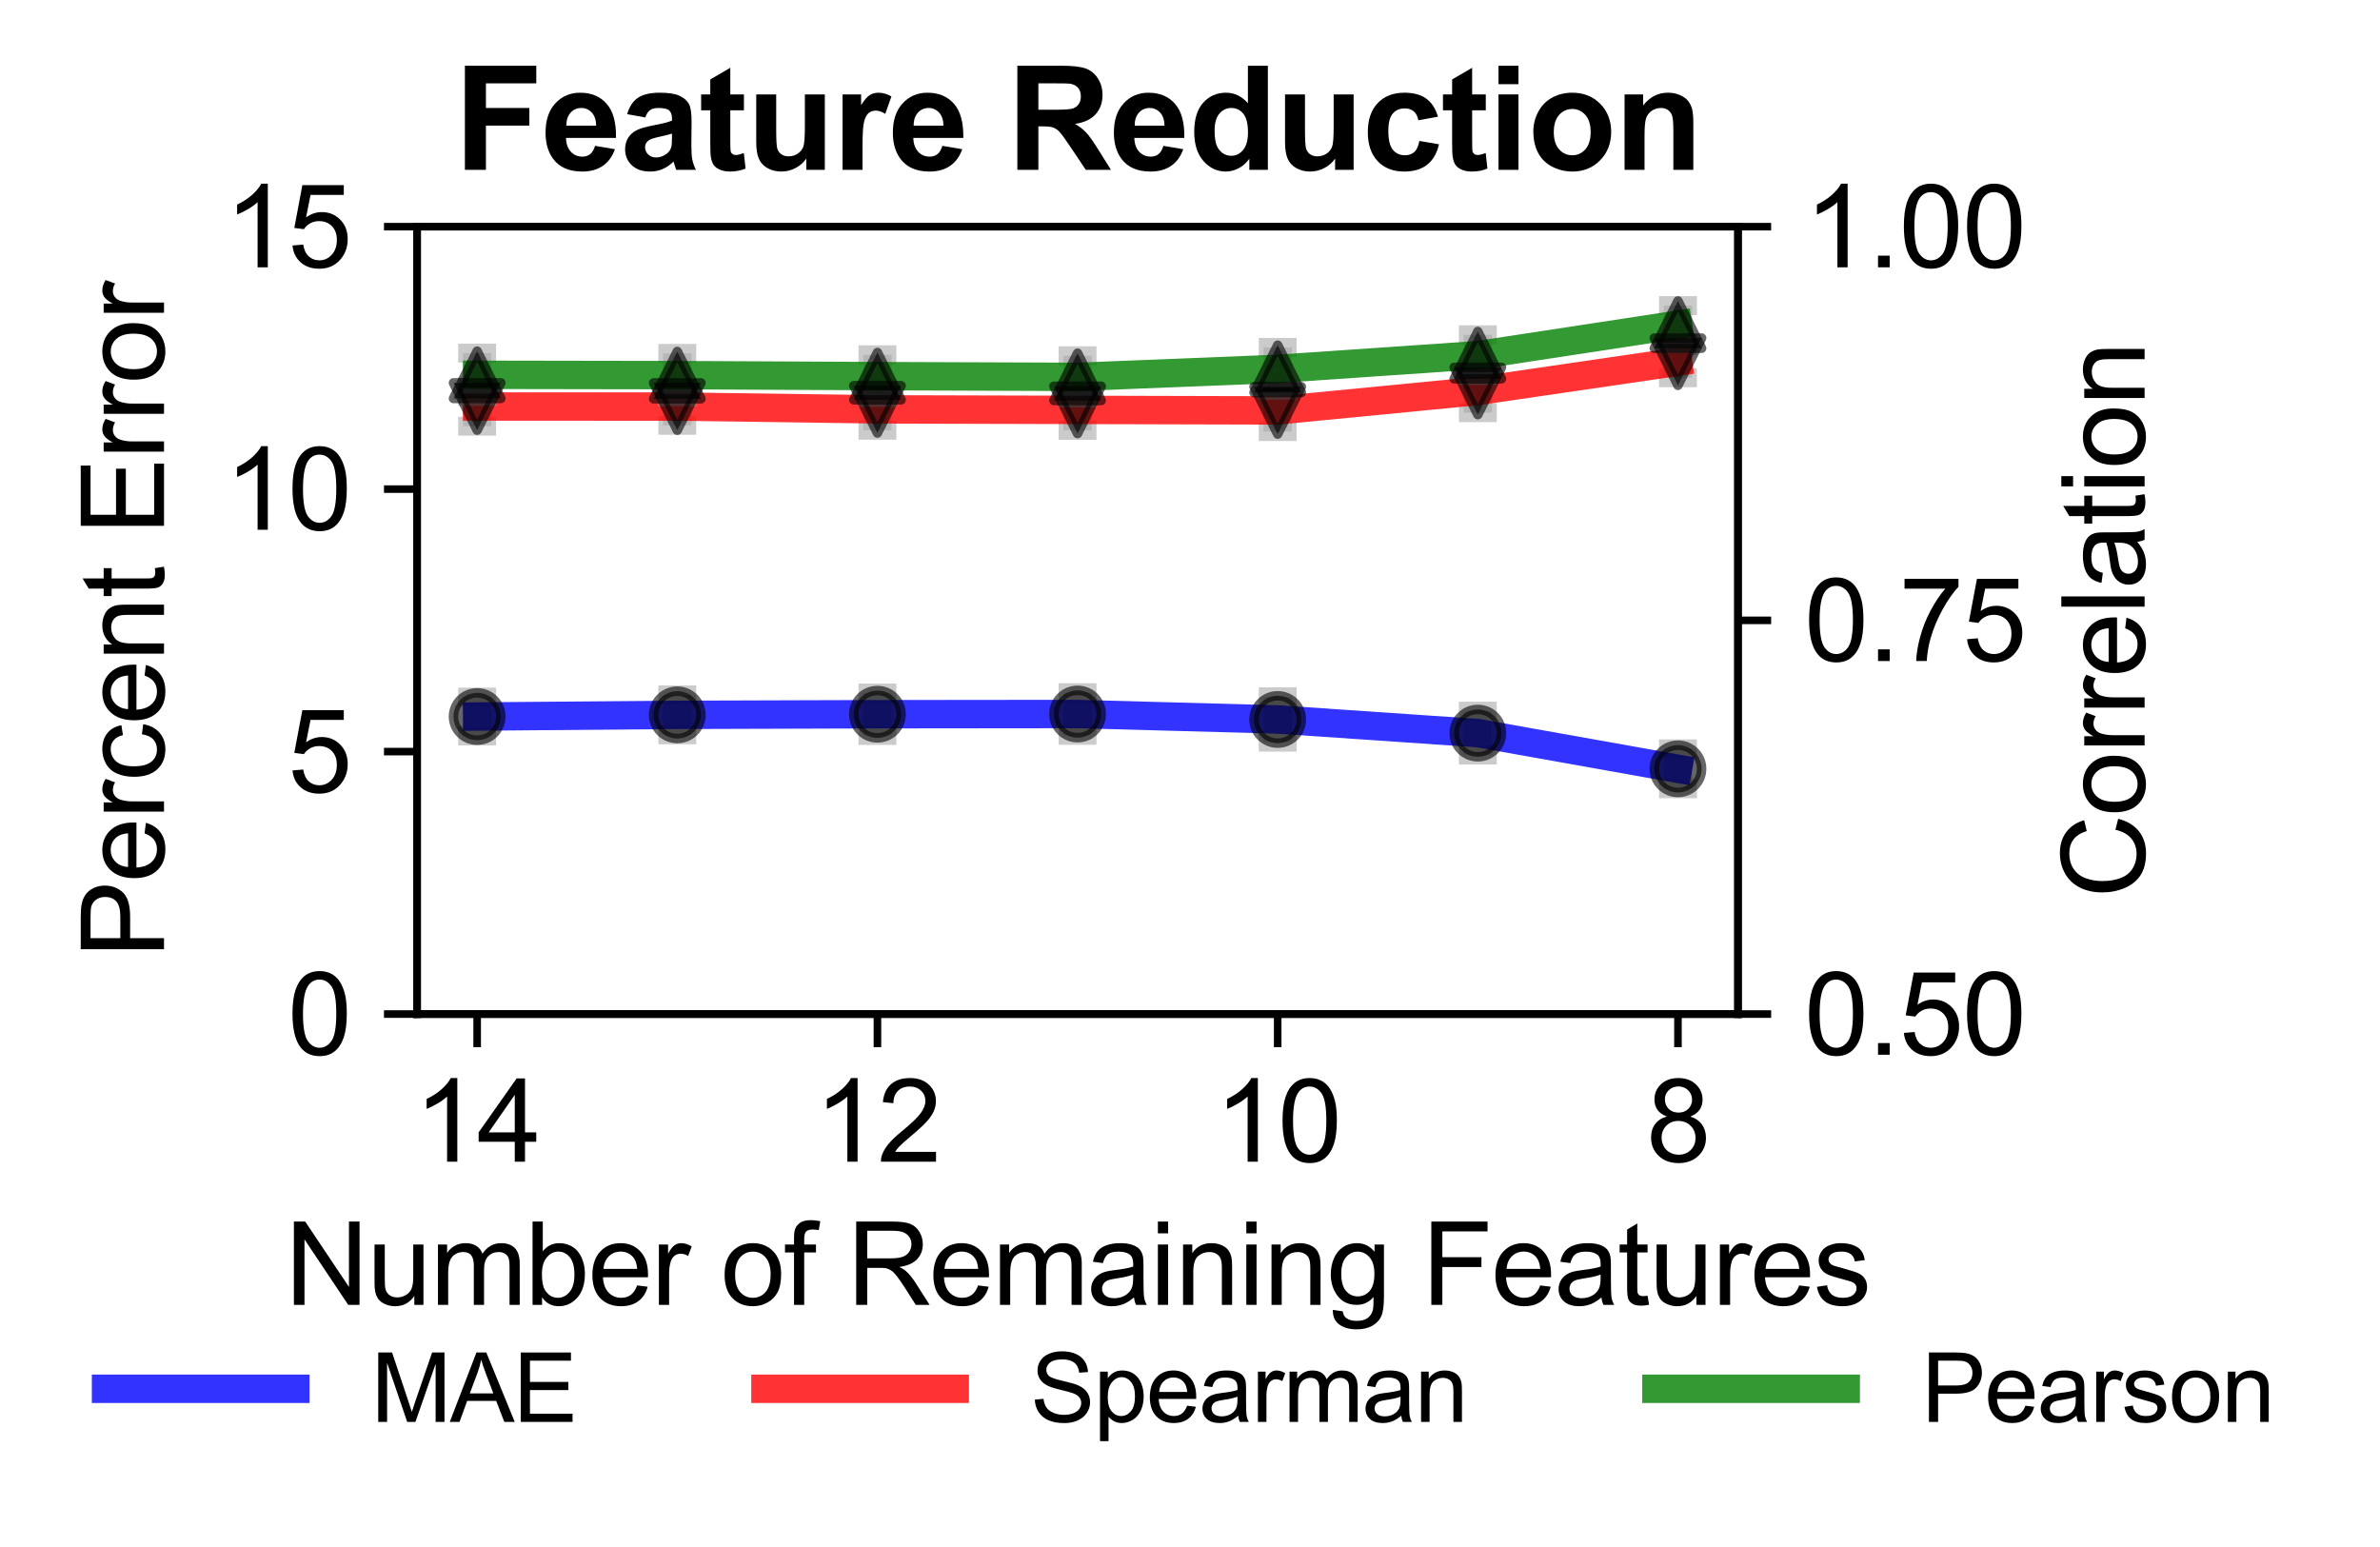 <?xml version="1.0" encoding="utf-8" standalone="no"?>
<!DOCTYPE svg PUBLIC "-//W3C//DTD SVG 1.1//EN"
  "http://www.w3.org/Graphics/SVG/1.1/DTD/svg11.dtd">
<svg xmlns:xlink="http://www.w3.org/1999/xlink" width="251.354pt" height="163.353pt" viewBox="0 0 251.354 163.353" xmlns="http://www.w3.org/2000/svg" version="1.1">
 <defs>
  <style type="text/css">*{stroke-linejoin: round; stroke-linecap: butt}</style>
 </defs>
 <g id="figure_1">
  <g id="patch_1">
   <path d="M 0 163.353 
L 251.354 163.353 
L 251.354 0 
L 0 0 
L 0 163.353 
z
" style="fill: none"/>
  </g>
  <g id="axes_1">
   <g id="patch_2">
    <path d="M 44.052 107.097 
L 183.552 107.097 
L 183.552 23.937 
L 44.052 23.937 
L 44.052 107.097 
z
" style="fill: none"/>
   </g>
   <g id="matplotlib.axis_1">
    <g id="xtick_1">
     <g id="line2d_1">
      <defs>
       <path id="md325e99304" d="M 0 0 
L 0 3.5 
" style="stroke: #000000; stroke-width: 0.8"/>
      </defs>
      <g>
       <use xlink:href="#md325e99304" x="177.211" y="107.097" style="stroke: #000000; stroke-width: 0.8"/>
      </g>
     </g>
     <g id="text_1">
      <!-- 8 -->
      <g transform="translate(173.875 122.686) scale(0.12 -0.12)">
       <defs>
        <path id="ArialMT-38" d="M 1131 2484 
Q 781 2613 612 2850 
Q 444 3088 444 3419 
Q 444 3919 803 4259 
Q 1163 4600 1759 4600 
Q 2359 4600 2725 4251 
Q 3091 3903 3091 3403 
Q 3091 3084 2923 2848 
Q 2756 2613 2416 2484 
Q 2838 2347 3058 2040 
Q 3278 1734 3278 1309 
Q 3278 722 2862 322 
Q 2447 -78 1769 -78 
Q 1091 -78 675 323 
Q 259 725 259 1325 
Q 259 1772 486 2073 
Q 713 2375 1131 2484 
z
M 1019 3438 
Q 1019 3113 1228 2906 
Q 1438 2700 1772 2700 
Q 2097 2700 2305 2904 
Q 2513 3109 2513 3406 
Q 2513 3716 2298 3927 
Q 2084 4138 1766 4138 
Q 1444 4138 1231 3931 
Q 1019 3725 1019 3438 
z
M 838 1322 
Q 838 1081 952 856 
Q 1066 631 1291 507 
Q 1516 384 1775 384 
Q 2178 384 2440 643 
Q 2703 903 2703 1303 
Q 2703 1709 2433 1975 
Q 2163 2241 1756 2241 
Q 1359 2241 1098 1978 
Q 838 1716 838 1322 
z
" transform="scale(0.016)"/>
       </defs>
       <use xlink:href="#ArialMT-38"/>
      </g>
     </g>
    </g>
    <g id="xtick_2">
     <g id="line2d_2">
      <g>
       <use xlink:href="#md325e99304" x="134.938" y="107.097" style="stroke: #000000; stroke-width: 0.8"/>
      </g>
     </g>
     <g id="text_2">
      <!-- 10 -->
      <g transform="translate(128.265 122.686) scale(0.12 -0.12)">
       <defs>
        <path id="ArialMT-31" d="M 2384 0 
L 1822 0 
L 1822 3584 
Q 1619 3391 1289 3197 
Q 959 3003 697 2906 
L 697 3450 
Q 1169 3672 1522 3987 
Q 1875 4303 2022 4600 
L 2384 4600 
L 2384 0 
z
" transform="scale(0.016)"/>
        <path id="ArialMT-30" d="M 266 2259 
Q 266 3072 433 3567 
Q 600 4063 929 4331 
Q 1259 4600 1759 4600 
Q 2128 4600 2406 4451 
Q 2684 4303 2865 4023 
Q 3047 3744 3150 3342 
Q 3253 2941 3253 2259 
Q 3253 1453 3087 958 
Q 2922 463 2592 192 
Q 2263 -78 1759 -78 
Q 1097 -78 719 397 
Q 266 969 266 2259 
z
M 844 2259 
Q 844 1131 1108 757 
Q 1372 384 1759 384 
Q 2147 384 2411 759 
Q 2675 1134 2675 2259 
Q 2675 3391 2411 3762 
Q 2147 4134 1753 4134 
Q 1366 4134 1134 3806 
Q 844 3388 844 2259 
z
" transform="scale(0.016)"/>
       </defs>
       <use xlink:href="#ArialMT-31"/>
       <use xlink:href="#ArialMT-30" x="55.615"/>
      </g>
     </g>
    </g>
    <g id="xtick_3">
     <g id="line2d_3">
      <g>
       <use xlink:href="#md325e99304" x="92.666" y="107.097" style="stroke: #000000; stroke-width: 0.8"/>
      </g>
     </g>
     <g id="text_3">
      <!-- 12 -->
      <g transform="translate(85.993 122.686) scale(0.12 -0.12)">
       <defs>
        <path id="ArialMT-32" d="M 3222 541 
L 3222 0 
L 194 0 
Q 188 203 259 391 
Q 375 700 629 1000 
Q 884 1300 1366 1694 
Q 2113 2306 2375 2664 
Q 2638 3022 2638 3341 
Q 2638 3675 2398 3904 
Q 2159 4134 1775 4134 
Q 1369 4134 1125 3890 
Q 881 3647 878 3216 
L 300 3275 
Q 359 3922 746 4261 
Q 1134 4600 1788 4600 
Q 2447 4600 2831 4234 
Q 3216 3869 3216 3328 
Q 3216 3053 3103 2787 
Q 2991 2522 2730 2228 
Q 2469 1934 1863 1422 
Q 1356 997 1212 845 
Q 1069 694 975 541 
L 3222 541 
z
" transform="scale(0.016)"/>
       </defs>
       <use xlink:href="#ArialMT-31"/>
       <use xlink:href="#ArialMT-32" x="55.615"/>
      </g>
     </g>
    </g>
    <g id="xtick_4">
     <g id="line2d_4">
      <g>
       <use xlink:href="#md325e99304" x="50.393" y="107.097" style="stroke: #000000; stroke-width: 0.8"/>
      </g>
     </g>
     <g id="text_4">
      <!-- 14 -->
      <g transform="translate(43.72 122.686) scale(0.12 -0.12)">
       <defs>
        <path id="ArialMT-34" d="M 2069 0 
L 2069 1097 
L 81 1097 
L 81 1613 
L 2172 4581 
L 2631 4581 
L 2631 1613 
L 3250 1613 
L 3250 1097 
L 2631 1097 
L 2631 0 
L 2069 0 
z
M 2069 1613 
L 2069 3678 
L 634 1613 
L 2069 1613 
z
" transform="scale(0.016)"/>
       </defs>
       <use xlink:href="#ArialMT-31"/>
       <use xlink:href="#ArialMT-34" x="55.615"/>
      </g>
     </g>
    </g>
    <g id="text_5">
     <!-- Number of Remaining Features -->
     <g transform="translate(30.104 137.807) scale(0.12 -0.12)">
      <defs>
       <path id="ArialMT-4e" d="M 488 0 
L 488 4581 
L 1109 4581 
L 3516 984 
L 3516 4581 
L 4097 4581 
L 4097 0 
L 3475 0 
L 1069 3600 
L 1069 0 
L 488 0 
z
" transform="scale(0.016)"/>
       <path id="ArialMT-75" d="M 2597 0 
L 2597 488 
Q 2209 -75 1544 -75 
Q 1250 -75 995 37 
Q 741 150 617 320 
Q 494 491 444 738 
Q 409 903 409 1263 
L 409 3319 
L 972 3319 
L 972 1478 
Q 972 1038 1006 884 
Q 1059 663 1231 536 
Q 1403 409 1656 409 
Q 1909 409 2131 539 
Q 2353 669 2445 892 
Q 2538 1116 2538 1541 
L 2538 3319 
L 3100 3319 
L 3100 0 
L 2597 0 
z
" transform="scale(0.016)"/>
       <path id="ArialMT-6d" d="M 422 0 
L 422 3319 
L 925 3319 
L 925 2853 
Q 1081 3097 1340 3245 
Q 1600 3394 1931 3394 
Q 2300 3394 2536 3241 
Q 2772 3088 2869 2813 
Q 3263 3394 3894 3394 
Q 4388 3394 4653 3120 
Q 4919 2847 4919 2278 
L 4919 0 
L 4359 0 
L 4359 2091 
Q 4359 2428 4304 2576 
Q 4250 2725 4106 2815 
Q 3963 2906 3769 2906 
Q 3419 2906 3187 2673 
Q 2956 2441 2956 1928 
L 2956 0 
L 2394 0 
L 2394 2156 
Q 2394 2531 2256 2718 
Q 2119 2906 1806 2906 
Q 1569 2906 1367 2781 
Q 1166 2656 1075 2415 
Q 984 2175 984 1722 
L 984 0 
L 422 0 
z
" transform="scale(0.016)"/>
       <path id="ArialMT-62" d="M 941 0 
L 419 0 
L 419 4581 
L 981 4581 
L 981 2947 
Q 1338 3394 1891 3394 
Q 2197 3394 2470 3270 
Q 2744 3147 2920 2923 
Q 3097 2700 3197 2384 
Q 3297 2069 3297 1709 
Q 3297 856 2875 390 
Q 2453 -75 1863 -75 
Q 1275 -75 941 416 
L 941 0 
z
M 934 1684 
Q 934 1088 1097 822 
Q 1363 388 1816 388 
Q 2184 388 2453 708 
Q 2722 1028 2722 1663 
Q 2722 2313 2464 2622 
Q 2206 2931 1841 2931 
Q 1472 2931 1203 2611 
Q 934 2291 934 1684 
z
" transform="scale(0.016)"/>
       <path id="ArialMT-65" d="M 2694 1069 
L 3275 997 
Q 3138 488 2766 206 
Q 2394 -75 1816 -75 
Q 1088 -75 661 373 
Q 234 822 234 1631 
Q 234 2469 665 2931 
Q 1097 3394 1784 3394 
Q 2450 3394 2872 2941 
Q 3294 2488 3294 1666 
Q 3294 1616 3291 1516 
L 816 1516 
Q 847 969 1125 678 
Q 1403 388 1819 388 
Q 2128 388 2347 550 
Q 2566 713 2694 1069 
z
M 847 1978 
L 2700 1978 
Q 2663 2397 2488 2606 
Q 2219 2931 1791 2931 
Q 1403 2931 1139 2672 
Q 875 2413 847 1978 
z
" transform="scale(0.016)"/>
       <path id="ArialMT-72" d="M 416 0 
L 416 3319 
L 922 3319 
L 922 2816 
Q 1116 3169 1280 3281 
Q 1444 3394 1641 3394 
Q 1925 3394 2219 3213 
L 2025 2691 
Q 1819 2813 1613 2813 
Q 1428 2813 1281 2702 
Q 1134 2591 1072 2394 
Q 978 2094 978 1738 
L 978 0 
L 416 0 
z
" transform="scale(0.016)"/>
       <path id="ArialMT-20" transform="scale(0.016)"/>
       <path id="ArialMT-6f" d="M 213 1659 
Q 213 2581 725 3025 
Q 1153 3394 1769 3394 
Q 2453 3394 2887 2945 
Q 3322 2497 3322 1706 
Q 3322 1066 3130 698 
Q 2938 331 2570 128 
Q 2203 -75 1769 -75 
Q 1072 -75 642 372 
Q 213 819 213 1659 
z
M 791 1659 
Q 791 1022 1069 705 
Q 1347 388 1769 388 
Q 2188 388 2466 706 
Q 2744 1025 2744 1678 
Q 2744 2294 2464 2611 
Q 2184 2928 1769 2928 
Q 1347 2928 1069 2612 
Q 791 2297 791 1659 
z
" transform="scale(0.016)"/>
       <path id="ArialMT-66" d="M 556 0 
L 556 2881 
L 59 2881 
L 59 3319 
L 556 3319 
L 556 3672 
Q 556 4006 616 4169 
Q 697 4388 901 4523 
Q 1106 4659 1475 4659 
Q 1713 4659 2000 4603 
L 1916 4113 
Q 1741 4144 1584 4144 
Q 1328 4144 1222 4034 
Q 1116 3925 1116 3625 
L 1116 3319 
L 1763 3319 
L 1763 2881 
L 1116 2881 
L 1116 0 
L 556 0 
z
" transform="scale(0.016)"/>
       <path id="ArialMT-52" d="M 503 0 
L 503 4581 
L 2534 4581 
Q 3147 4581 3465 4457 
Q 3784 4334 3975 4021 
Q 4166 3709 4166 3331 
Q 4166 2844 3850 2509 
Q 3534 2175 2875 2084 
Q 3116 1969 3241 1856 
Q 3506 1613 3744 1247 
L 4541 0 
L 3778 0 
L 3172 953 
Q 2906 1366 2734 1584 
Q 2563 1803 2427 1890 
Q 2291 1978 2150 2013 
Q 2047 2034 1813 2034 
L 1109 2034 
L 1109 0 
L 503 0 
z
M 1109 2559 
L 2413 2559 
Q 2828 2559 3062 2645 
Q 3297 2731 3419 2920 
Q 3541 3109 3541 3331 
Q 3541 3656 3305 3865 
Q 3069 4075 2559 4075 
L 1109 4075 
L 1109 2559 
z
" transform="scale(0.016)"/>
       <path id="ArialMT-61" d="M 2588 409 
Q 2275 144 1986 34 
Q 1697 -75 1366 -75 
Q 819 -75 525 192 
Q 231 459 231 875 
Q 231 1119 342 1320 
Q 453 1522 633 1644 
Q 813 1766 1038 1828 
Q 1203 1872 1538 1913 
Q 2219 1994 2541 2106 
Q 2544 2222 2544 2253 
Q 2544 2597 2384 2738 
Q 2169 2928 1744 2928 
Q 1347 2928 1158 2789 
Q 969 2650 878 2297 
L 328 2372 
Q 403 2725 575 2942 
Q 747 3159 1072 3276 
Q 1397 3394 1825 3394 
Q 2250 3394 2515 3294 
Q 2781 3194 2906 3042 
Q 3031 2891 3081 2659 
Q 3109 2516 3109 2141 
L 3109 1391 
Q 3109 606 3145 398 
Q 3181 191 3288 0 
L 2700 0 
Q 2613 175 2588 409 
z
M 2541 1666 
Q 2234 1541 1622 1453 
Q 1275 1403 1131 1340 
Q 988 1278 909 1158 
Q 831 1038 831 891 
Q 831 666 1001 516 
Q 1172 366 1500 366 
Q 1825 366 2078 508 
Q 2331 650 2450 897 
Q 2541 1088 2541 1459 
L 2541 1666 
z
" transform="scale(0.016)"/>
       <path id="ArialMT-69" d="M 425 3934 
L 425 4581 
L 988 4581 
L 988 3934 
L 425 3934 
z
M 425 0 
L 425 3319 
L 988 3319 
L 988 0 
L 425 0 
z
" transform="scale(0.016)"/>
       <path id="ArialMT-6e" d="M 422 0 
L 422 3319 
L 928 3319 
L 928 2847 
Q 1294 3394 1984 3394 
Q 2284 3394 2536 3286 
Q 2788 3178 2913 3003 
Q 3038 2828 3088 2588 
Q 3119 2431 3119 2041 
L 3119 0 
L 2556 0 
L 2556 2019 
Q 2556 2363 2490 2533 
Q 2425 2703 2258 2804 
Q 2091 2906 1866 2906 
Q 1506 2906 1245 2678 
Q 984 2450 984 1813 
L 984 0 
L 422 0 
z
" transform="scale(0.016)"/>
       <path id="ArialMT-67" d="M 319 -275 
L 866 -356 
Q 900 -609 1056 -725 
Q 1266 -881 1628 -881 
Q 2019 -881 2231 -725 
Q 2444 -569 2519 -288 
Q 2563 -116 2559 434 
Q 2191 0 1641 0 
Q 956 0 581 494 
Q 206 988 206 1678 
Q 206 2153 378 2554 
Q 550 2956 876 3175 
Q 1203 3394 1644 3394 
Q 2231 3394 2613 2919 
L 2613 3319 
L 3131 3319 
L 3131 450 
Q 3131 -325 2973 -648 
Q 2816 -972 2473 -1159 
Q 2131 -1347 1631 -1347 
Q 1038 -1347 672 -1080 
Q 306 -813 319 -275 
z
M 784 1719 
Q 784 1066 1043 766 
Q 1303 466 1694 466 
Q 2081 466 2343 764 
Q 2606 1063 2606 1700 
Q 2606 2309 2336 2618 
Q 2066 2928 1684 2928 
Q 1309 2928 1046 2623 
Q 784 2319 784 1719 
z
" transform="scale(0.016)"/>
       <path id="ArialMT-46" d="M 525 0 
L 525 4581 
L 3616 4581 
L 3616 4041 
L 1131 4041 
L 1131 2622 
L 3281 2622 
L 3281 2081 
L 1131 2081 
L 1131 0 
L 525 0 
z
" transform="scale(0.016)"/>
       <path id="ArialMT-74" d="M 1650 503 
L 1731 6 
Q 1494 -44 1306 -44 
Q 1000 -44 831 53 
Q 663 150 594 308 
Q 525 466 525 972 
L 525 2881 
L 113 2881 
L 113 3319 
L 525 3319 
L 525 4141 
L 1084 4478 
L 1084 3319 
L 1650 3319 
L 1650 2881 
L 1084 2881 
L 1084 941 
Q 1084 700 1114 631 
Q 1144 563 1211 522 
Q 1278 481 1403 481 
Q 1497 481 1650 503 
z
" transform="scale(0.016)"/>
       <path id="ArialMT-73" d="M 197 991 
L 753 1078 
Q 800 744 1014 566 
Q 1228 388 1613 388 
Q 2000 388 2187 545 
Q 2375 703 2375 916 
Q 2375 1106 2209 1216 
Q 2094 1291 1634 1406 
Q 1016 1563 777 1677 
Q 538 1791 414 1992 
Q 291 2194 291 2438 
Q 291 2659 392 2848 
Q 494 3038 669 3163 
Q 800 3259 1026 3326 
Q 1253 3394 1513 3394 
Q 1903 3394 2198 3281 
Q 2494 3169 2634 2976 
Q 2775 2784 2828 2463 
L 2278 2388 
Q 2241 2644 2061 2787 
Q 1881 2931 1553 2931 
Q 1166 2931 1000 2803 
Q 834 2675 834 2503 
Q 834 2394 903 2306 
Q 972 2216 1119 2156 
Q 1203 2125 1616 2013 
Q 2213 1853 2448 1751 
Q 2684 1650 2818 1456 
Q 2953 1263 2953 975 
Q 2953 694 2789 445 
Q 2625 197 2315 61 
Q 2006 -75 1616 -75 
Q 969 -75 630 194 
Q 291 463 197 991 
z
" transform="scale(0.016)"/>
      </defs>
      <use xlink:href="#ArialMT-4e"/>
      <use xlink:href="#ArialMT-75" x="72.217"/>
      <use xlink:href="#ArialMT-6d" x="127.832"/>
      <use xlink:href="#ArialMT-62" x="211.133"/>
      <use xlink:href="#ArialMT-65" x="266.748"/>
      <use xlink:href="#ArialMT-72" x="322.363"/>
      <use xlink:href="#ArialMT-20" x="355.664"/>
      <use xlink:href="#ArialMT-6f" x="383.447"/>
      <use xlink:href="#ArialMT-66" x="439.062"/>
      <use xlink:href="#ArialMT-20" x="466.846"/>
      <use xlink:href="#ArialMT-52" x="494.629"/>
      <use xlink:href="#ArialMT-65" x="566.846"/>
      <use xlink:href="#ArialMT-6d" x="622.461"/>
      <use xlink:href="#ArialMT-61" x="705.762"/>
      <use xlink:href="#ArialMT-69" x="761.377"/>
      <use xlink:href="#ArialMT-6e" x="783.594"/>
      <use xlink:href="#ArialMT-69" x="839.209"/>
      <use xlink:href="#ArialMT-6e" x="861.426"/>
      <use xlink:href="#ArialMT-67" x="917.041"/>
      <use xlink:href="#ArialMT-20" x="972.656"/>
      <use xlink:href="#ArialMT-46" x="1000.439"/>
      <use xlink:href="#ArialMT-65" x="1061.523"/>
      <use xlink:href="#ArialMT-61" x="1117.139"/>
      <use xlink:href="#ArialMT-74" x="1172.754"/>
      <use xlink:href="#ArialMT-75" x="1200.537"/>
      <use xlink:href="#ArialMT-72" x="1256.152"/>
      <use xlink:href="#ArialMT-65" x="1289.453"/>
      <use xlink:href="#ArialMT-73" x="1345.068"/>
     </g>
    </g>
   </g>
   <g id="matplotlib.axis_2">
    <g id="ytick_1">
     <g id="line2d_5">
      <defs>
       <path id="mc14a5b24e5" d="M 0 0 
L -3.5 0 
" style="stroke: #000000; stroke-width: 0.8"/>
      </defs>
      <g>
       <use xlink:href="#mc14a5b24e5" x="44.052" y="107.097" style="stroke: #000000; stroke-width: 0.8"/>
      </g>
     </g>
     <g id="text_6">
      <!-- 0 -->
      <g transform="translate(30.379 111.391) scale(0.12 -0.12)">
       <use xlink:href="#ArialMT-30"/>
      </g>
     </g>
    </g>
    <g id="ytick_2">
     <g id="line2d_6">
      <g>
       <use xlink:href="#mc14a5b24e5" x="44.052" y="79.377" style="stroke: #000000; stroke-width: 0.8"/>
      </g>
     </g>
     <g id="text_7">
      <!-- 5 -->
      <g transform="translate(30.379 83.671) scale(0.12 -0.12)">
       <defs>
        <path id="ArialMT-35" d="M 266 1200 
L 856 1250 
Q 922 819 1161 601 
Q 1400 384 1738 384 
Q 2144 384 2425 690 
Q 2706 997 2706 1503 
Q 2706 1984 2436 2262 
Q 2166 2541 1728 2541 
Q 1456 2541 1237 2417 
Q 1019 2294 894 2097 
L 366 2166 
L 809 4519 
L 3088 4519 
L 3088 3981 
L 1259 3981 
L 1013 2750 
Q 1425 3038 1878 3038 
Q 2478 3038 2890 2622 
Q 3303 2206 3303 1553 
Q 3303 931 2941 478 
Q 2500 -78 1738 -78 
Q 1113 -78 717 272 
Q 322 622 266 1200 
z
" transform="scale(0.016)"/>
       </defs>
       <use xlink:href="#ArialMT-35"/>
      </g>
     </g>
    </g>
    <g id="ytick_3">
     <g id="line2d_7">
      <g>
       <use xlink:href="#mc14a5b24e5" x="44.052" y="51.657" style="stroke: #000000; stroke-width: 0.8"/>
      </g>
     </g>
     <g id="text_8">
      <!-- 10 -->
      <g transform="translate(23.706 55.951) scale(0.12 -0.12)">
       <use xlink:href="#ArialMT-31"/>
       <use xlink:href="#ArialMT-30" x="55.615"/>
      </g>
     </g>
    </g>
    <g id="ytick_4">
     <g id="line2d_8">
      <g>
       <use xlink:href="#mc14a5b24e5" x="44.052" y="23.937" style="stroke: #000000; stroke-width: 0.8"/>
      </g>
     </g>
     <g id="text_9">
      <!-- 15 -->
      <g transform="translate(23.706 28.231) scale(0.12 -0.12)">
       <use xlink:href="#ArialMT-31"/>
       <use xlink:href="#ArialMT-35" x="55.615"/>
      </g>
     </g>
    </g>
    <g id="text_10">
     <!-- Percent Error -->
     <g transform="translate(17.321 101.192) rotate(-90) scale(0.12 -0.12)">
      <defs>
       <path id="ArialMT-50" d="M 494 0 
L 494 4581 
L 2222 4581 
Q 2678 4581 2919 4538 
Q 3256 4481 3484 4323 
Q 3713 4166 3852 3881 
Q 3991 3597 3991 3256 
Q 3991 2672 3619 2267 
Q 3247 1863 2275 1863 
L 1100 1863 
L 1100 0 
L 494 0 
z
M 1100 2403 
L 2284 2403 
Q 2872 2403 3119 2622 
Q 3366 2841 3366 3238 
Q 3366 3525 3220 3729 
Q 3075 3934 2838 4000 
Q 2684 4041 2272 4041 
L 1100 4041 
L 1100 2403 
z
" transform="scale(0.016)"/>
       <path id="ArialMT-63" d="M 2588 1216 
L 3141 1144 
Q 3050 572 2676 248 
Q 2303 -75 1759 -75 
Q 1078 -75 664 370 
Q 250 816 250 1647 
Q 250 2184 428 2587 
Q 606 2991 970 3192 
Q 1334 3394 1763 3394 
Q 2303 3394 2647 3120 
Q 2991 2847 3088 2344 
L 2541 2259 
Q 2463 2594 2264 2762 
Q 2066 2931 1784 2931 
Q 1359 2931 1093 2626 
Q 828 2322 828 1663 
Q 828 994 1084 691 
Q 1341 388 1753 388 
Q 2084 388 2306 591 
Q 2528 794 2588 1216 
z
" transform="scale(0.016)"/>
       <path id="ArialMT-45" d="M 506 0 
L 506 4581 
L 3819 4581 
L 3819 4041 
L 1113 4041 
L 1113 2638 
L 3647 2638 
L 3647 2100 
L 1113 2100 
L 1113 541 
L 3925 541 
L 3925 0 
L 506 0 
z
" transform="scale(0.016)"/>
      </defs>
      <use xlink:href="#ArialMT-50"/>
      <use xlink:href="#ArialMT-65" x="66.699"/>
      <use xlink:href="#ArialMT-72" x="122.314"/>
      <use xlink:href="#ArialMT-63" x="155.615"/>
      <use xlink:href="#ArialMT-65" x="205.615"/>
      <use xlink:href="#ArialMT-6e" x="261.23"/>
      <use xlink:href="#ArialMT-74" x="316.846"/>
      <use xlink:href="#ArialMT-20" x="344.629"/>
      <use xlink:href="#ArialMT-45" x="372.412"/>
      <use xlink:href="#ArialMT-72" x="439.111"/>
      <use xlink:href="#ArialMT-72" x="472.412"/>
      <use xlink:href="#ArialMT-6f" x="505.713"/>
      <use xlink:href="#ArialMT-72" x="561.328"/>
     </g>
    </g>
   </g>
   <g id="LineCollection_1">
    <path d="M 50.393 77.722 
L 50.393 73.624 
" clip-path="url(#p48f1c6cbb2)" style="fill: none; stroke: #a9a9a9; stroke-opacity: 0.6; stroke-width: 3"/>
    <path d="M 71.529 77.606 
L 71.529 73.386 
" clip-path="url(#p48f1c6cbb2)" style="fill: none; stroke: #a9a9a9; stroke-opacity: 0.6; stroke-width: 3"/>
    <path d="M 92.666 77.671 
L 92.666 73.188 
" clip-path="url(#p48f1c6cbb2)" style="fill: none; stroke: #a9a9a9; stroke-opacity: 0.6; stroke-width: 3"/>
    <path d="M 113.802 77.656 
L 113.802 73.158 
" clip-path="url(#p48f1c6cbb2)" style="fill: none; stroke: #a9a9a9; stroke-opacity: 0.6; stroke-width: 3"/>
    <path d="M 134.938 78.379 
L 134.938 73.589 
" clip-path="url(#p48f1c6cbb2)" style="fill: none; stroke: #a9a9a9; stroke-opacity: 0.6; stroke-width: 3"/>
    <path d="M 156.075 79.741 
L 156.075 75.109 
" clip-path="url(#p48f1c6cbb2)" style="fill: none; stroke: #a9a9a9; stroke-opacity: 0.6; stroke-width: 3"/>
    <path d="M 177.211 83.302 
L 177.211 79.088 
" clip-path="url(#p48f1c6cbb2)" style="fill: none; stroke: #a9a9a9; stroke-opacity: 0.6; stroke-width: 3"/>
   </g>
   <g id="line2d_9">
    <defs>
     <path id="m1a2ce42c62" d="M 2 0 
L -2 -0 
" style="stroke: #a9a9a9; stroke-opacity: 0.6; stroke-width: 2"/>
    </defs>
    <g clip-path="url(#p48f1c6cbb2)">
     <use xlink:href="#m1a2ce42c62" x="50.393" y="77.722" style="fill: #a9a9a9; fill-opacity: 0.6; stroke: #a9a9a9; stroke-opacity: 0.6; stroke-width: 2"/>
     <use xlink:href="#m1a2ce42c62" x="71.529" y="77.606" style="fill: #a9a9a9; fill-opacity: 0.6; stroke: #a9a9a9; stroke-opacity: 0.6; stroke-width: 2"/>
     <use xlink:href="#m1a2ce42c62" x="92.666" y="77.671" style="fill: #a9a9a9; fill-opacity: 0.6; stroke: #a9a9a9; stroke-opacity: 0.6; stroke-width: 2"/>
     <use xlink:href="#m1a2ce42c62" x="113.802" y="77.656" style="fill: #a9a9a9; fill-opacity: 0.6; stroke: #a9a9a9; stroke-opacity: 0.6; stroke-width: 2"/>
     <use xlink:href="#m1a2ce42c62" x="134.938" y="78.379" style="fill: #a9a9a9; fill-opacity: 0.6; stroke: #a9a9a9; stroke-opacity: 0.6; stroke-width: 2"/>
     <use xlink:href="#m1a2ce42c62" x="156.075" y="79.741" style="fill: #a9a9a9; fill-opacity: 0.6; stroke: #a9a9a9; stroke-opacity: 0.6; stroke-width: 2"/>
     <use xlink:href="#m1a2ce42c62" x="177.211" y="83.302" style="fill: #a9a9a9; fill-opacity: 0.6; stroke: #a9a9a9; stroke-opacity: 0.6; stroke-width: 2"/>
    </g>
   </g>
   <g id="line2d_10">
    <g clip-path="url(#p48f1c6cbb2)">
     <use xlink:href="#m1a2ce42c62" x="50.393" y="73.624" style="fill: #a9a9a9; fill-opacity: 0.6; stroke: #a9a9a9; stroke-opacity: 0.6; stroke-width: 2"/>
     <use xlink:href="#m1a2ce42c62" x="71.529" y="73.386" style="fill: #a9a9a9; fill-opacity: 0.6; stroke: #a9a9a9; stroke-opacity: 0.6; stroke-width: 2"/>
     <use xlink:href="#m1a2ce42c62" x="92.666" y="73.188" style="fill: #a9a9a9; fill-opacity: 0.6; stroke: #a9a9a9; stroke-opacity: 0.6; stroke-width: 2"/>
     <use xlink:href="#m1a2ce42c62" x="113.802" y="73.158" style="fill: #a9a9a9; fill-opacity: 0.6; stroke: #a9a9a9; stroke-opacity: 0.6; stroke-width: 2"/>
     <use xlink:href="#m1a2ce42c62" x="134.938" y="73.589" style="fill: #a9a9a9; fill-opacity: 0.6; stroke: #a9a9a9; stroke-opacity: 0.6; stroke-width: 2"/>
     <use xlink:href="#m1a2ce42c62" x="156.075" y="75.109" style="fill: #a9a9a9; fill-opacity: 0.6; stroke: #a9a9a9; stroke-opacity: 0.6; stroke-width: 2"/>
     <use xlink:href="#m1a2ce42c62" x="177.211" y="79.088" style="fill: #a9a9a9; fill-opacity: 0.6; stroke: #a9a9a9; stroke-opacity: 0.6; stroke-width: 2"/>
    </g>
   </g>
   <g id="line2d_11">
    <path d="M 50.393 75.673 
L 71.529 75.496 
L 92.666 75.429 
L 113.802 75.407 
L 134.938 75.984 
L 156.075 77.425 
L 177.211 81.195 
" clip-path="url(#p48f1c6cbb2)" style="fill: none; stroke: #0000ff; stroke-opacity: 0.8; stroke-width: 3; stroke-linecap: square"/>
   </g>
   <g id="line2d_12">
    <defs>
     <path id="meb99f3837b" d="M 0 2.5 
C 0.663 2.5 1.299 2.237 1.768 1.768 
C 2.237 1.299 2.5 0.663 2.5 0 
C 2.5 -0.663 2.237 -1.299 1.768 -1.768 
C 1.299 -2.237 0.663 -2.5 0 -2.5 
C -0.663 -2.5 -1.299 -2.237 -1.768 -1.768 
C -2.237 -1.299 -2.5 -0.663 -2.5 0 
C -2.5 0.663 -2.237 1.299 -1.768 1.768 
C -1.299 2.237 -0.663 2.5 0 2.5 
z
" style="stroke: #000000; stroke-opacity: 0.6"/>
    </defs>
    <g clip-path="url(#p48f1c6cbb2)">
     <use xlink:href="#meb99f3837b" x="50.393" y="75.673" style="fill-opacity: 0.6; stroke: #000000; stroke-opacity: 0.6"/>
     <use xlink:href="#meb99f3837b" x="71.529" y="75.496" style="fill-opacity: 0.6; stroke: #000000; stroke-opacity: 0.6"/>
     <use xlink:href="#meb99f3837b" x="92.666" y="75.429" style="fill-opacity: 0.6; stroke: #000000; stroke-opacity: 0.6"/>
     <use xlink:href="#meb99f3837b" x="113.802" y="75.407" style="fill-opacity: 0.6; stroke: #000000; stroke-opacity: 0.6"/>
     <use xlink:href="#meb99f3837b" x="134.938" y="75.984" style="fill-opacity: 0.6; stroke: #000000; stroke-opacity: 0.6"/>
     <use xlink:href="#meb99f3837b" x="156.075" y="77.425" style="fill-opacity: 0.6; stroke: #000000; stroke-opacity: 0.6"/>
     <use xlink:href="#meb99f3837b" x="177.211" y="81.195" style="fill-opacity: 0.6; stroke: #000000; stroke-opacity: 0.6"/>
    </g>
   </g>
   <g id="patch_3">
    <path d="M 44.052 107.097 
L 44.052 23.937 
" style="fill: none; stroke: #000000; stroke-width: 0.8; stroke-linejoin: miter; stroke-linecap: square"/>
   </g>
   <g id="patch_4">
    <path d="M 183.552 107.097 
L 183.552 23.937 
" style="fill: none; stroke: #000000; stroke-width: 0.8; stroke-linejoin: miter; stroke-linecap: square"/>
   </g>
   <g id="patch_5">
    <path d="M 44.052 107.097 
L 183.552 107.097 
" style="fill: none; stroke: #000000; stroke-width: 0.8; stroke-linejoin: miter; stroke-linecap: square"/>
   </g>
   <g id="patch_6">
    <path d="M 44.052 23.937 
L 183.552 23.937 
" style="fill: none; stroke: #000000; stroke-width: 0.8; stroke-linejoin: miter; stroke-linecap: square"/>
   </g>
   <g id="text_11">
    <!-- Feature Reduction -->
    <g transform="translate(47.966 17.937) scale(0.15 -0.15)">
     <defs>
      <path id="Arial-BoldMT-46" d="M 472 0 
L 472 4581 
L 3613 4581 
L 3613 3806 
L 1397 3806 
L 1397 2722 
L 3309 2722 
L 3309 1947 
L 1397 1947 
L 1397 0 
L 472 0 
z
" transform="scale(0.016)"/>
      <path id="Arial-BoldMT-65" d="M 2381 1056 
L 3256 909 
Q 3088 428 2723 176 
Q 2359 -75 1813 -75 
Q 947 -75 531 491 
Q 203 944 203 1634 
Q 203 2459 634 2926 
Q 1066 3394 1725 3394 
Q 2466 3394 2894 2905 
Q 3322 2416 3303 1406 
L 1103 1406 
Q 1113 1016 1316 798 
Q 1519 581 1822 581 
Q 2028 581 2168 693 
Q 2309 806 2381 1056 
z
M 2431 1944 
Q 2422 2325 2234 2523 
Q 2047 2722 1778 2722 
Q 1491 2722 1303 2513 
Q 1116 2303 1119 1944 
L 2431 1944 
z
" transform="scale(0.016)"/>
      <path id="Arial-BoldMT-61" d="M 1116 2306 
L 319 2450 
Q 453 2931 781 3162 
Q 1109 3394 1756 3394 
Q 2344 3394 2631 3255 
Q 2919 3116 3036 2902 
Q 3153 2688 3153 2116 
L 3144 1091 
Q 3144 653 3186 445 
Q 3228 238 3344 0 
L 2475 0 
Q 2441 88 2391 259 
Q 2369 338 2359 363 
Q 2134 144 1878 34 
Q 1622 -75 1331 -75 
Q 819 -75 523 203 
Q 228 481 228 906 
Q 228 1188 362 1408 
Q 497 1628 739 1745 
Q 981 1863 1438 1950 
Q 2053 2066 2291 2166 
L 2291 2253 
Q 2291 2506 2166 2614 
Q 2041 2722 1694 2722 
Q 1459 2722 1328 2630 
Q 1197 2538 1116 2306 
z
M 2291 1594 
Q 2122 1538 1756 1459 
Q 1391 1381 1278 1306 
Q 1106 1184 1106 997 
Q 1106 813 1243 678 
Q 1381 544 1594 544 
Q 1831 544 2047 700 
Q 2206 819 2256 991 
Q 2291 1103 2291 1419 
L 2291 1594 
z
" transform="scale(0.016)"/>
      <path id="Arial-BoldMT-74" d="M 1981 3319 
L 1981 2619 
L 1381 2619 
L 1381 1281 
Q 1381 875 1398 808 
Q 1416 741 1477 697 
Q 1538 653 1625 653 
Q 1747 653 1978 738 
L 2053 56 
Q 1747 -75 1359 -75 
Q 1122 -75 931 4 
Q 741 84 652 211 
Q 563 338 528 553 
Q 500 706 500 1172 
L 500 2619 
L 97 2619 
L 97 3319 
L 500 3319 
L 500 3978 
L 1381 4491 
L 1381 3319 
L 1981 3319 
z
" transform="scale(0.016)"/>
      <path id="Arial-BoldMT-75" d="M 2644 0 
L 2644 497 
Q 2463 231 2167 78 
Q 1872 -75 1544 -75 
Q 1209 -75 943 72 
Q 678 219 559 484 
Q 441 750 441 1219 
L 441 3319 
L 1319 3319 
L 1319 1794 
Q 1319 1094 1367 936 
Q 1416 778 1544 686 
Q 1672 594 1869 594 
Q 2094 594 2272 717 
Q 2450 841 2515 1023 
Q 2581 1206 2581 1919 
L 2581 3319 
L 3459 3319 
L 3459 0 
L 2644 0 
z
" transform="scale(0.016)"/>
      <path id="Arial-BoldMT-72" d="M 1300 0 
L 422 0 
L 422 3319 
L 1238 3319 
L 1238 2847 
Q 1447 3181 1614 3287 
Q 1781 3394 1994 3394 
Q 2294 3394 2572 3228 
L 2300 2463 
Q 2078 2606 1888 2606 
Q 1703 2606 1575 2504 
Q 1447 2403 1373 2137 
Q 1300 1872 1300 1025 
L 1300 0 
z
" transform="scale(0.016)"/>
      <path id="Arial-BoldMT-20" transform="scale(0.016)"/>
      <path id="Arial-BoldMT-52" d="M 469 0 
L 469 4581 
L 2416 4581 
Q 3150 4581 3483 4457 
Q 3816 4334 4016 4018 
Q 4216 3703 4216 3297 
Q 4216 2781 3912 2445 
Q 3609 2109 3006 2022 
Q 3306 1847 3501 1637 
Q 3697 1428 4028 894 
L 4588 0 
L 3481 0 
L 2813 997 
Q 2456 1531 2325 1670 
Q 2194 1809 2047 1861 
Q 1900 1913 1581 1913 
L 1394 1913 
L 1394 0 
L 469 0 
z
M 1394 2644 
L 2078 2644 
Q 2744 2644 2909 2700 
Q 3075 2756 3169 2893 
Q 3263 3031 3263 3238 
Q 3263 3469 3139 3611 
Q 3016 3753 2791 3791 
Q 2678 3806 2116 3806 
L 1394 3806 
L 1394 2644 
z
" transform="scale(0.016)"/>
      <path id="Arial-BoldMT-64" d="M 3503 0 
L 2688 0 
L 2688 488 
Q 2484 203 2207 64 
Q 1931 -75 1650 -75 
Q 1078 -75 670 386 
Q 263 847 263 1672 
Q 263 2516 659 2955 
Q 1056 3394 1663 3394 
Q 2219 3394 2625 2931 
L 2625 4581 
L 3503 4581 
L 3503 0 
z
M 1159 1731 
Q 1159 1200 1306 963 
Q 1519 619 1900 619 
Q 2203 619 2415 876 
Q 2628 1134 2628 1647 
Q 2628 2219 2422 2470 
Q 2216 2722 1894 2722 
Q 1581 2722 1370 2473 
Q 1159 2225 1159 1731 
z
" transform="scale(0.016)"/>
      <path id="Arial-BoldMT-63" d="M 3353 2338 
L 2488 2181 
Q 2444 2441 2289 2572 
Q 2134 2703 1888 2703 
Q 1559 2703 1364 2476 
Q 1169 2250 1169 1719 
Q 1169 1128 1367 884 
Q 1566 641 1900 641 
Q 2150 641 2309 783 
Q 2469 925 2534 1272 
L 3397 1125 
Q 3263 531 2881 228 
Q 2500 -75 1859 -75 
Q 1131 -75 698 384 
Q 266 844 266 1656 
Q 266 2478 700 2936 
Q 1134 3394 1875 3394 
Q 2481 3394 2839 3133 
Q 3197 2872 3353 2338 
z
" transform="scale(0.016)"/>
      <path id="Arial-BoldMT-69" d="M 459 3769 
L 459 4581 
L 1338 4581 
L 1338 3769 
L 459 3769 
z
M 459 0 
L 459 3319 
L 1338 3319 
L 1338 0 
L 459 0 
z
" transform="scale(0.016)"/>
      <path id="Arial-BoldMT-6f" d="M 256 1706 
Q 256 2144 472 2553 
Q 688 2963 1083 3178 
Q 1478 3394 1966 3394 
Q 2719 3394 3200 2905 
Q 3681 2416 3681 1669 
Q 3681 916 3195 420 
Q 2709 -75 1972 -75 
Q 1516 -75 1102 131 
Q 688 338 472 736 
Q 256 1134 256 1706 
z
M 1156 1659 
Q 1156 1166 1390 903 
Q 1625 641 1969 641 
Q 2313 641 2545 903 
Q 2778 1166 2778 1666 
Q 2778 2153 2545 2415 
Q 2313 2678 1969 2678 
Q 1625 2678 1390 2415 
Q 1156 2153 1156 1659 
z
" transform="scale(0.016)"/>
      <path id="Arial-BoldMT-6e" d="M 3478 0 
L 2600 0 
L 2600 1694 
Q 2600 2231 2544 2389 
Q 2488 2547 2361 2634 
Q 2234 2722 2056 2722 
Q 1828 2722 1647 2597 
Q 1466 2472 1398 2265 
Q 1331 2059 1331 1503 
L 1331 0 
L 453 0 
L 453 3319 
L 1269 3319 
L 1269 2831 
Q 1703 3394 2363 3394 
Q 2653 3394 2893 3289 
Q 3134 3184 3257 3021 
Q 3381 2859 3429 2653 
Q 3478 2447 3478 2063 
L 3478 0 
z
" transform="scale(0.016)"/>
     </defs>
     <use xlink:href="#Arial-BoldMT-46"/>
     <use xlink:href="#Arial-BoldMT-65" x="61.084"/>
     <use xlink:href="#Arial-BoldMT-61" x="116.699"/>
     <use xlink:href="#Arial-BoldMT-74" x="172.314"/>
     <use xlink:href="#Arial-BoldMT-75" x="205.615"/>
     <use xlink:href="#Arial-BoldMT-72" x="266.699"/>
     <use xlink:href="#Arial-BoldMT-65" x="305.615"/>
     <use xlink:href="#Arial-BoldMT-20" x="361.23"/>
     <use xlink:href="#Arial-BoldMT-52" x="389.014"/>
     <use xlink:href="#Arial-BoldMT-65" x="461.23"/>
     <use xlink:href="#Arial-BoldMT-64" x="516.846"/>
     <use xlink:href="#Arial-BoldMT-75" x="577.93"/>
     <use xlink:href="#Arial-BoldMT-63" x="639.014"/>
     <use xlink:href="#Arial-BoldMT-74" x="694.629"/>
     <use xlink:href="#Arial-BoldMT-69" x="727.93"/>
     <use xlink:href="#Arial-BoldMT-6f" x="755.713"/>
     <use xlink:href="#Arial-BoldMT-6e" x="816.797"/>
    </g>
   </g>
   <g id="legend_1">
    <g id="patch_7">
     <path d="M 9.199 156.153 
L 242.154 156.153 
Q 244.154 156.153 244.154 154.154 
L 244.154 140.892 
Q 244.154 138.892 242.154 138.892 
L 9.199 138.892 
Q 7.2 138.892 7.2 140.892 
L 7.2 154.154 
Q 7.2 156.153 9.199 156.153 
L 9.199 156.153 
z
" style="fill: none; opacity: 0"/>
    </g>
    <g id="line2d_13">
     <path d="M 11.198 146.669 
L 21.194 146.669 
L 31.19 146.669 
" style="fill: none; stroke: #0000ff; stroke-opacity: 0.8; stroke-width: 3; stroke-linecap: square"/>
    </g>
    <g id="text_12">
     <!-- MAE -->
     <g transform="translate(39.187 150.168) scale(0.1 -0.1)">
      <defs>
       <path id="ArialMT-4d" d="M 475 0 
L 475 4581 
L 1388 4581 
L 2472 1338 
Q 2622 884 2691 659 
Q 2769 909 2934 1394 
L 4031 4581 
L 4847 4581 
L 4847 0 
L 4263 0 
L 4263 3834 
L 2931 0 
L 2384 0 
L 1059 3900 
L 1059 0 
L 475 0 
z
" transform="scale(0.016)"/>
       <path id="ArialMT-41" d="M -9 0 
L 1750 4581 
L 2403 4581 
L 4278 0 
L 3588 0 
L 3053 1388 
L 1138 1388 
L 634 0 
L -9 0 
z
M 1313 1881 
L 2866 1881 
L 2388 3150 
Q 2169 3728 2063 4100 
Q 1975 3659 1816 3225 
L 1313 1881 
z
" transform="scale(0.016)"/>
      </defs>
      <use xlink:href="#ArialMT-4d"/>
      <use xlink:href="#ArialMT-41" x="83.301"/>
      <use xlink:href="#ArialMT-45" x="150"/>
     </g>
    </g>
    <g id="line2d_14">
     <path d="M 80.841 146.669 
L 90.837 146.669 
L 100.833 146.669 
" style="fill: none; stroke: #ff0000; stroke-opacity: 0.8; stroke-width: 3; stroke-linecap: square"/>
    </g>
    <g id="text_13">
     <!-- Spearman -->
     <g transform="translate(108.83 150.168) scale(0.1 -0.1)">
      <defs>
       <path id="ArialMT-53" d="M 288 1472 
L 859 1522 
Q 900 1178 1048 958 
Q 1197 738 1509 602 
Q 1822 466 2213 466 
Q 2559 466 2825 569 
Q 3091 672 3220 851 
Q 3350 1031 3350 1244 
Q 3350 1459 3225 1620 
Q 3100 1781 2813 1891 
Q 2628 1963 1997 2114 
Q 1366 2266 1113 2400 
Q 784 2572 623 2826 
Q 463 3081 463 3397 
Q 463 3744 659 4045 
Q 856 4347 1234 4503 
Q 1613 4659 2075 4659 
Q 2584 4659 2973 4495 
Q 3363 4331 3572 4012 
Q 3781 3694 3797 3291 
L 3216 3247 
Q 3169 3681 2898 3903 
Q 2628 4125 2100 4125 
Q 1550 4125 1298 3923 
Q 1047 3722 1047 3438 
Q 1047 3191 1225 3031 
Q 1400 2872 2139 2705 
Q 2878 2538 3153 2413 
Q 3553 2228 3743 1945 
Q 3934 1663 3934 1294 
Q 3934 928 3725 604 
Q 3516 281 3123 101 
Q 2731 -78 2241 -78 
Q 1619 -78 1198 103 
Q 778 284 539 648 
Q 300 1013 288 1472 
z
" transform="scale(0.016)"/>
       <path id="ArialMT-70" d="M 422 -1272 
L 422 3319 
L 934 3319 
L 934 2888 
Q 1116 3141 1344 3267 
Q 1572 3394 1897 3394 
Q 2322 3394 2647 3175 
Q 2972 2956 3137 2557 
Q 3303 2159 3303 1684 
Q 3303 1175 3120 767 
Q 2938 359 2589 142 
Q 2241 -75 1856 -75 
Q 1575 -75 1351 44 
Q 1128 163 984 344 
L 984 -1272 
L 422 -1272 
z
M 931 1641 
Q 931 1000 1190 694 
Q 1450 388 1819 388 
Q 2194 388 2461 705 
Q 2728 1022 2728 1688 
Q 2728 2322 2467 2637 
Q 2206 2953 1844 2953 
Q 1484 2953 1207 2617 
Q 931 2281 931 1641 
z
" transform="scale(0.016)"/>
      </defs>
      <use xlink:href="#ArialMT-53"/>
      <use xlink:href="#ArialMT-70" x="66.699"/>
      <use xlink:href="#ArialMT-65" x="122.314"/>
      <use xlink:href="#ArialMT-61" x="177.93"/>
      <use xlink:href="#ArialMT-72" x="233.545"/>
      <use xlink:href="#ArialMT-6d" x="266.846"/>
      <use xlink:href="#ArialMT-61" x="350.146"/>
      <use xlink:href="#ArialMT-6e" x="405.762"/>
     </g>
    </g>
    <g id="line2d_15">
     <path d="M 174.938 146.669 
L 184.934 146.669 
L 194.93 146.669 
" style="fill: none; stroke: #008000; stroke-opacity: 0.8; stroke-width: 3; stroke-linecap: square"/>
    </g>
    <g id="text_14">
     <!-- Pearson -->
     <g transform="translate(202.926 150.168) scale(0.1 -0.1)">
      <use xlink:href="#ArialMT-50"/>
      <use xlink:href="#ArialMT-65" x="66.699"/>
      <use xlink:href="#ArialMT-61" x="122.314"/>
      <use xlink:href="#ArialMT-72" x="177.93"/>
      <use xlink:href="#ArialMT-73" x="211.23"/>
      <use xlink:href="#ArialMT-6f" x="261.23"/>
      <use xlink:href="#ArialMT-6e" x="316.846"/>
     </g>
    </g>
   </g>
  </g>
  <g id="axes_2">
   <g id="matplotlib.axis_3">
    <g id="ytick_5">
     <g id="line2d_16">
      <defs>
       <path id="m6823878ff1" d="M 0 0 
L 3.5 0 
" style="stroke: #000000; stroke-width: 0.8"/>
      </defs>
      <g>
       <use xlink:href="#m6823878ff1" x="183.552" y="107.097" style="stroke: #000000; stroke-width: 0.8"/>
      </g>
     </g>
     <g id="text_15">
      <!-- 0.50 -->
      <g transform="translate(190.552 111.391) scale(0.12 -0.12)">
       <defs>
        <path id="ArialMT-2e" d="M 581 0 
L 581 641 
L 1222 641 
L 1222 0 
L 581 0 
z
" transform="scale(0.016)"/>
       </defs>
       <use xlink:href="#ArialMT-30"/>
       <use xlink:href="#ArialMT-2e" x="55.615"/>
       <use xlink:href="#ArialMT-35" x="83.398"/>
       <use xlink:href="#ArialMT-30" x="139.014"/>
      </g>
     </g>
    </g>
    <g id="ytick_6">
     <g id="line2d_17">
      <g>
       <use xlink:href="#m6823878ff1" x="183.552" y="65.517" style="stroke: #000000; stroke-width: 0.8"/>
      </g>
     </g>
     <g id="text_16">
      <!-- 0.75 -->
      <g transform="translate(190.552 69.811) scale(0.12 -0.12)">
       <defs>
        <path id="ArialMT-37" d="M 303 3981 
L 303 4522 
L 3269 4522 
L 3269 4084 
Q 2831 3619 2401 2847 
Q 1972 2075 1738 1259 
Q 1569 684 1522 0 
L 944 0 
Q 953 541 1156 1306 
Q 1359 2072 1739 2783 
Q 2119 3494 2547 3981 
L 303 3981 
z
" transform="scale(0.016)"/>
       </defs>
       <use xlink:href="#ArialMT-30"/>
       <use xlink:href="#ArialMT-2e" x="55.615"/>
       <use xlink:href="#ArialMT-37" x="83.398"/>
       <use xlink:href="#ArialMT-35" x="139.014"/>
      </g>
     </g>
    </g>
    <g id="ytick_7">
     <g id="line2d_18">
      <g>
       <use xlink:href="#m6823878ff1" x="183.552" y="23.937" style="stroke: #000000; stroke-width: 0.8"/>
      </g>
     </g>
     <g id="text_17">
      <!-- 1.00 -->
      <g transform="translate(190.552 28.231) scale(0.12 -0.12)">
       <use xlink:href="#ArialMT-31"/>
       <use xlink:href="#ArialMT-2e" x="55.615"/>
       <use xlink:href="#ArialMT-30" x="83.398"/>
       <use xlink:href="#ArialMT-30" x="139.014"/>
      </g>
     </g>
    </g>
    <g id="text_18">
     <!-- Correlation -->
     <g transform="translate(226.494 94.861) rotate(-90) scale(0.12 -0.12)">
      <defs>
       <path id="ArialMT-43" d="M 3763 1606 
L 4369 1453 
Q 4178 706 3683 314 
Q 3188 -78 2472 -78 
Q 1731 -78 1267 223 
Q 803 525 561 1097 
Q 319 1669 319 2325 
Q 319 3041 592 3573 
Q 866 4106 1370 4382 
Q 1875 4659 2481 4659 
Q 3169 4659 3637 4309 
Q 4106 3959 4291 3325 
L 3694 3184 
Q 3534 3684 3231 3912 
Q 2928 4141 2469 4141 
Q 1941 4141 1586 3887 
Q 1231 3634 1087 3207 
Q 944 2781 944 2328 
Q 944 1744 1114 1308 
Q 1284 872 1643 656 
Q 2003 441 2422 441 
Q 2931 441 3284 734 
Q 3638 1028 3763 1606 
z
" transform="scale(0.016)"/>
       <path id="ArialMT-6c" d="M 409 0 
L 409 4581 
L 972 4581 
L 972 0 
L 409 0 
z
" transform="scale(0.016)"/>
      </defs>
      <use xlink:href="#ArialMT-43"/>
      <use xlink:href="#ArialMT-6f" x="72.217"/>
      <use xlink:href="#ArialMT-72" x="127.832"/>
      <use xlink:href="#ArialMT-72" x="161.133"/>
      <use xlink:href="#ArialMT-65" x="194.434"/>
      <use xlink:href="#ArialMT-6c" x="250.049"/>
      <use xlink:href="#ArialMT-61" x="272.266"/>
      <use xlink:href="#ArialMT-74" x="327.881"/>
      <use xlink:href="#ArialMT-69" x="355.664"/>
      <use xlink:href="#ArialMT-6f" x="377.881"/>
      <use xlink:href="#ArialMT-6e" x="433.496"/>
     </g>
    </g>
   </g>
   <g id="LineCollection_2">
    <path d="M 50.393 45.011 
L 50.393 40.852 
" clip-path="url(#p48f1c6cbb2)" style="fill: none; stroke: #a9a9a9; stroke-opacity: 0.6; stroke-width: 3"/>
    <path d="M 71.529 44.914 
L 71.529 40.964 
" clip-path="url(#p48f1c6cbb2)" style="fill: none; stroke: #a9a9a9; stroke-opacity: 0.6; stroke-width: 3"/>
    <path d="M 92.666 45.435 
L 92.666 41.032 
" clip-path="url(#p48f1c6cbb2)" style="fill: none; stroke: #a9a9a9; stroke-opacity: 0.6; stroke-width: 3"/>
    <path d="M 113.802 45.448 
L 113.802 41.129 
" clip-path="url(#p48f1c6cbb2)" style="fill: none; stroke: #a9a9a9; stroke-opacity: 0.6; stroke-width: 3"/>
    <path d="M 134.938 45.576 
L 134.938 41.114 
" clip-path="url(#p48f1c6cbb2)" style="fill: none; stroke: #a9a9a9; stroke-opacity: 0.6; stroke-width: 3"/>
    <path d="M 156.075 43.583 
L 156.075 39.001 
" clip-path="url(#p48f1c6cbb2)" style="fill: none; stroke: #a9a9a9; stroke-opacity: 0.6; stroke-width: 3"/>
    <path d="M 177.211 39.897 
L 177.211 36.502 
" clip-path="url(#p48f1c6cbb2)" style="fill: none; stroke: #a9a9a9; stroke-opacity: 0.6; stroke-width: 3"/>
   </g>
   <g id="line2d_19">
    <g clip-path="url(#p48f1c6cbb2)">
     <use xlink:href="#m1a2ce42c62" x="50.393" y="45.011" style="fill: #a9a9a9; fill-opacity: 0.6; stroke: #a9a9a9; stroke-opacity: 0.6; stroke-width: 2"/>
     <use xlink:href="#m1a2ce42c62" x="71.529" y="44.914" style="fill: #a9a9a9; fill-opacity: 0.6; stroke: #a9a9a9; stroke-opacity: 0.6; stroke-width: 2"/>
     <use xlink:href="#m1a2ce42c62" x="92.666" y="45.435" style="fill: #a9a9a9; fill-opacity: 0.6; stroke: #a9a9a9; stroke-opacity: 0.6; stroke-width: 2"/>
     <use xlink:href="#m1a2ce42c62" x="113.802" y="45.448" style="fill: #a9a9a9; fill-opacity: 0.6; stroke: #a9a9a9; stroke-opacity: 0.6; stroke-width: 2"/>
     <use xlink:href="#m1a2ce42c62" x="134.938" y="45.576" style="fill: #a9a9a9; fill-opacity: 0.6; stroke: #a9a9a9; stroke-opacity: 0.6; stroke-width: 2"/>
     <use xlink:href="#m1a2ce42c62" x="156.075" y="43.583" style="fill: #a9a9a9; fill-opacity: 0.6; stroke: #a9a9a9; stroke-opacity: 0.6; stroke-width: 2"/>
     <use xlink:href="#m1a2ce42c62" x="177.211" y="39.897" style="fill: #a9a9a9; fill-opacity: 0.6; stroke: #a9a9a9; stroke-opacity: 0.6; stroke-width: 2"/>
    </g>
   </g>
   <g id="line2d_20">
    <g clip-path="url(#p48f1c6cbb2)">
     <use xlink:href="#m1a2ce42c62" x="50.393" y="40.852" style="fill: #a9a9a9; fill-opacity: 0.6; stroke: #a9a9a9; stroke-opacity: 0.6; stroke-width: 2"/>
     <use xlink:href="#m1a2ce42c62" x="71.529" y="40.964" style="fill: #a9a9a9; fill-opacity: 0.6; stroke: #a9a9a9; stroke-opacity: 0.6; stroke-width: 2"/>
     <use xlink:href="#m1a2ce42c62" x="92.666" y="41.032" style="fill: #a9a9a9; fill-opacity: 0.6; stroke: #a9a9a9; stroke-opacity: 0.6; stroke-width: 2"/>
     <use xlink:href="#m1a2ce42c62" x="113.802" y="41.129" style="fill: #a9a9a9; fill-opacity: 0.6; stroke: #a9a9a9; stroke-opacity: 0.6; stroke-width: 2"/>
     <use xlink:href="#m1a2ce42c62" x="134.938" y="41.114" style="fill: #a9a9a9; fill-opacity: 0.6; stroke: #a9a9a9; stroke-opacity: 0.6; stroke-width: 2"/>
     <use xlink:href="#m1a2ce42c62" x="156.075" y="39.001" style="fill: #a9a9a9; fill-opacity: 0.6; stroke: #a9a9a9; stroke-opacity: 0.6; stroke-width: 2"/>
     <use xlink:href="#m1a2ce42c62" x="177.211" y="36.502" style="fill: #a9a9a9; fill-opacity: 0.6; stroke: #a9a9a9; stroke-opacity: 0.6; stroke-width: 2"/>
    </g>
   </g>
   <g id="line2d_21">
    <path d="M 50.393 42.932 
L 71.529 42.939 
L 92.666 43.233 
L 113.802 43.289 
L 134.938 43.345 
L 156.075 41.292 
L 177.211 38.2 
" clip-path="url(#p48f1c6cbb2)" style="fill: none; stroke: #ff0000; stroke-opacity: 0.8; stroke-width: 3; stroke-linecap: square"/>
   </g>
   <g id="LineCollection_3">
    <path d="M 50.393 41.874 
L 50.393 37.292 
" clip-path="url(#p48f1c6cbb2)" style="fill: none; stroke: #a9a9a9; stroke-opacity: 0.6; stroke-width: 3"/>
    <path d="M 71.529 41.912 
L 71.529 37.324 
" clip-path="url(#p48f1c6cbb2)" style="fill: none; stroke: #a9a9a9; stroke-opacity: 0.6; stroke-width: 3"/>
    <path d="M 92.666 41.978 
L 92.666 37.47 
" clip-path="url(#p48f1c6cbb2)" style="fill: none; stroke: #a9a9a9; stroke-opacity: 0.6; stroke-width: 3"/>
    <path d="M 113.802 42.025 
L 113.802 37.576 
" clip-path="url(#p48f1c6cbb2)" style="fill: none; stroke: #a9a9a9; stroke-opacity: 0.6; stroke-width: 3"/>
    <path d="M 134.938 41.221 
L 134.938 36.688 
" clip-path="url(#p48f1c6cbb2)" style="fill: none; stroke: #a9a9a9; stroke-opacity: 0.6; stroke-width: 3"/>
    <path d="M 156.075 39.657 
L 156.075 35.361 
" clip-path="url(#p48f1c6cbb2)" style="fill: none; stroke: #a9a9a9; stroke-opacity: 0.6; stroke-width: 3"/>
    <path d="M 177.211 36.29 
L 177.211 32.277 
" clip-path="url(#p48f1c6cbb2)" style="fill: none; stroke: #a9a9a9; stroke-opacity: 0.6; stroke-width: 3"/>
   </g>
   <g id="line2d_22">
    <g clip-path="url(#p48f1c6cbb2)">
     <use xlink:href="#m1a2ce42c62" x="50.393" y="41.874" style="fill: #a9a9a9; fill-opacity: 0.6; stroke: #a9a9a9; stroke-opacity: 0.6; stroke-width: 2"/>
     <use xlink:href="#m1a2ce42c62" x="71.529" y="41.912" style="fill: #a9a9a9; fill-opacity: 0.6; stroke: #a9a9a9; stroke-opacity: 0.6; stroke-width: 2"/>
     <use xlink:href="#m1a2ce42c62" x="92.666" y="41.978" style="fill: #a9a9a9; fill-opacity: 0.6; stroke: #a9a9a9; stroke-opacity: 0.6; stroke-width: 2"/>
     <use xlink:href="#m1a2ce42c62" x="113.802" y="42.025" style="fill: #a9a9a9; fill-opacity: 0.6; stroke: #a9a9a9; stroke-opacity: 0.6; stroke-width: 2"/>
     <use xlink:href="#m1a2ce42c62" x="134.938" y="41.221" style="fill: #a9a9a9; fill-opacity: 0.6; stroke: #a9a9a9; stroke-opacity: 0.6; stroke-width: 2"/>
     <use xlink:href="#m1a2ce42c62" x="156.075" y="39.657" style="fill: #a9a9a9; fill-opacity: 0.6; stroke: #a9a9a9; stroke-opacity: 0.6; stroke-width: 2"/>
     <use xlink:href="#m1a2ce42c62" x="177.211" y="36.29" style="fill: #a9a9a9; fill-opacity: 0.6; stroke: #a9a9a9; stroke-opacity: 0.6; stroke-width: 2"/>
    </g>
   </g>
   <g id="line2d_23">
    <g clip-path="url(#p48f1c6cbb2)">
     <use xlink:href="#m1a2ce42c62" x="50.393" y="37.292" style="fill: #a9a9a9; fill-opacity: 0.6; stroke: #a9a9a9; stroke-opacity: 0.6; stroke-width: 2"/>
     <use xlink:href="#m1a2ce42c62" x="71.529" y="37.324" style="fill: #a9a9a9; fill-opacity: 0.6; stroke: #a9a9a9; stroke-opacity: 0.6; stroke-width: 2"/>
     <use xlink:href="#m1a2ce42c62" x="92.666" y="37.47" style="fill: #a9a9a9; fill-opacity: 0.6; stroke: #a9a9a9; stroke-opacity: 0.6; stroke-width: 2"/>
     <use xlink:href="#m1a2ce42c62" x="113.802" y="37.576" style="fill: #a9a9a9; fill-opacity: 0.6; stroke: #a9a9a9; stroke-opacity: 0.6; stroke-width: 2"/>
     <use xlink:href="#m1a2ce42c62" x="134.938" y="36.688" style="fill: #a9a9a9; fill-opacity: 0.6; stroke: #a9a9a9; stroke-opacity: 0.6; stroke-width: 2"/>
     <use xlink:href="#m1a2ce42c62" x="156.075" y="35.361" style="fill: #a9a9a9; fill-opacity: 0.6; stroke: #a9a9a9; stroke-opacity: 0.6; stroke-width: 2"/>
     <use xlink:href="#m1a2ce42c62" x="177.211" y="32.277" style="fill: #a9a9a9; fill-opacity: 0.6; stroke: #a9a9a9; stroke-opacity: 0.6; stroke-width: 2"/>
    </g>
   </g>
   <g id="line2d_24">
    <path d="M 50.393 39.583 
L 71.529 39.618 
L 92.666 39.724 
L 113.802 39.801 
L 134.938 38.954 
L 156.075 37.509 
L 177.211 34.283 
" clip-path="url(#p48f1c6cbb2)" style="fill: none; stroke: #008000; stroke-opacity: 0.8; stroke-width: 3; stroke-linecap: square"/>
   </g>
   <g id="line2d_25">
    <defs>
     <path id="m3080fe97a1" d="M -0 2.5 
L 2.5 -2.5 
L -2.5 -2.5 
z
" style="stroke: #000000; stroke-opacity: 0.6; stroke-linejoin: miter"/>
    </defs>
    <g clip-path="url(#p48f1c6cbb2)">
     <use xlink:href="#m3080fe97a1" x="50.393" y="42.932" style="fill-opacity: 0.6; stroke: #000000; stroke-opacity: 0.6; stroke-linejoin: miter"/>
     <use xlink:href="#m3080fe97a1" x="71.529" y="42.939" style="fill-opacity: 0.6; stroke: #000000; stroke-opacity: 0.6; stroke-linejoin: miter"/>
     <use xlink:href="#m3080fe97a1" x="92.666" y="43.233" style="fill-opacity: 0.6; stroke: #000000; stroke-opacity: 0.6; stroke-linejoin: miter"/>
     <use xlink:href="#m3080fe97a1" x="113.802" y="43.289" style="fill-opacity: 0.6; stroke: #000000; stroke-opacity: 0.6; stroke-linejoin: miter"/>
     <use xlink:href="#m3080fe97a1" x="134.938" y="43.345" style="fill-opacity: 0.6; stroke: #000000; stroke-opacity: 0.6; stroke-linejoin: miter"/>
     <use xlink:href="#m3080fe97a1" x="156.075" y="41.292" style="fill-opacity: 0.6; stroke: #000000; stroke-opacity: 0.6; stroke-linejoin: miter"/>
     <use xlink:href="#m3080fe97a1" x="177.211" y="38.2" style="fill-opacity: 0.6; stroke: #000000; stroke-opacity: 0.6; stroke-linejoin: miter"/>
    </g>
   </g>
   <g id="line2d_26">
    <defs>
     <path id="m1f6203e5f2" d="M 0 -2.5 
L -2.5 2.5 
L 2.5 2.5 
z
" style="stroke: #000000; stroke-opacity: 0.6; stroke-linejoin: miter"/>
    </defs>
    <g clip-path="url(#p48f1c6cbb2)">
     <use xlink:href="#m1f6203e5f2" x="50.393" y="39.583" style="fill-opacity: 0.6; stroke: #000000; stroke-opacity: 0.6; stroke-linejoin: miter"/>
     <use xlink:href="#m1f6203e5f2" x="71.529" y="39.618" style="fill-opacity: 0.6; stroke: #000000; stroke-opacity: 0.6; stroke-linejoin: miter"/>
     <use xlink:href="#m1f6203e5f2" x="92.666" y="39.724" style="fill-opacity: 0.6; stroke: #000000; stroke-opacity: 0.6; stroke-linejoin: miter"/>
     <use xlink:href="#m1f6203e5f2" x="113.802" y="39.801" style="fill-opacity: 0.6; stroke: #000000; stroke-opacity: 0.6; stroke-linejoin: miter"/>
     <use xlink:href="#m1f6203e5f2" x="134.938" y="38.954" style="fill-opacity: 0.6; stroke: #000000; stroke-opacity: 0.6; stroke-linejoin: miter"/>
     <use xlink:href="#m1f6203e5f2" x="156.075" y="37.509" style="fill-opacity: 0.6; stroke: #000000; stroke-opacity: 0.6; stroke-linejoin: miter"/>
     <use xlink:href="#m1f6203e5f2" x="177.211" y="34.283" style="fill-opacity: 0.6; stroke: #000000; stroke-opacity: 0.6; stroke-linejoin: miter"/>
    </g>
   </g>
   <g id="patch_8">
    <path d="M 44.052 107.097 
L 44.052 23.937 
" style="fill: none; stroke: #000000; stroke-width: 0.8; stroke-linejoin: miter; stroke-linecap: square"/>
   </g>
   <g id="patch_9">
    <path d="M 183.552 107.097 
L 183.552 23.937 
" style="fill: none; stroke: #000000; stroke-width: 0.8; stroke-linejoin: miter; stroke-linecap: square"/>
   </g>
   <g id="patch_10">
    <path d="M 44.052 107.097 
L 183.552 107.097 
" style="fill: none; stroke: #000000; stroke-width: 0.8; stroke-linejoin: miter; stroke-linecap: square"/>
   </g>
   <g id="patch_11">
    <path d="M 44.052 23.937 
L 183.552 23.937 
" style="fill: none; stroke: #000000; stroke-width: 0.8; stroke-linejoin: miter; stroke-linecap: square"/>
   </g>
  </g>
 </g>
 <defs>
  <clipPath id="p48f1c6cbb2">
   <rect x="44.052" y="23.937" width="139.5" height="83.16"/>
  </clipPath>
 </defs>
</svg>
